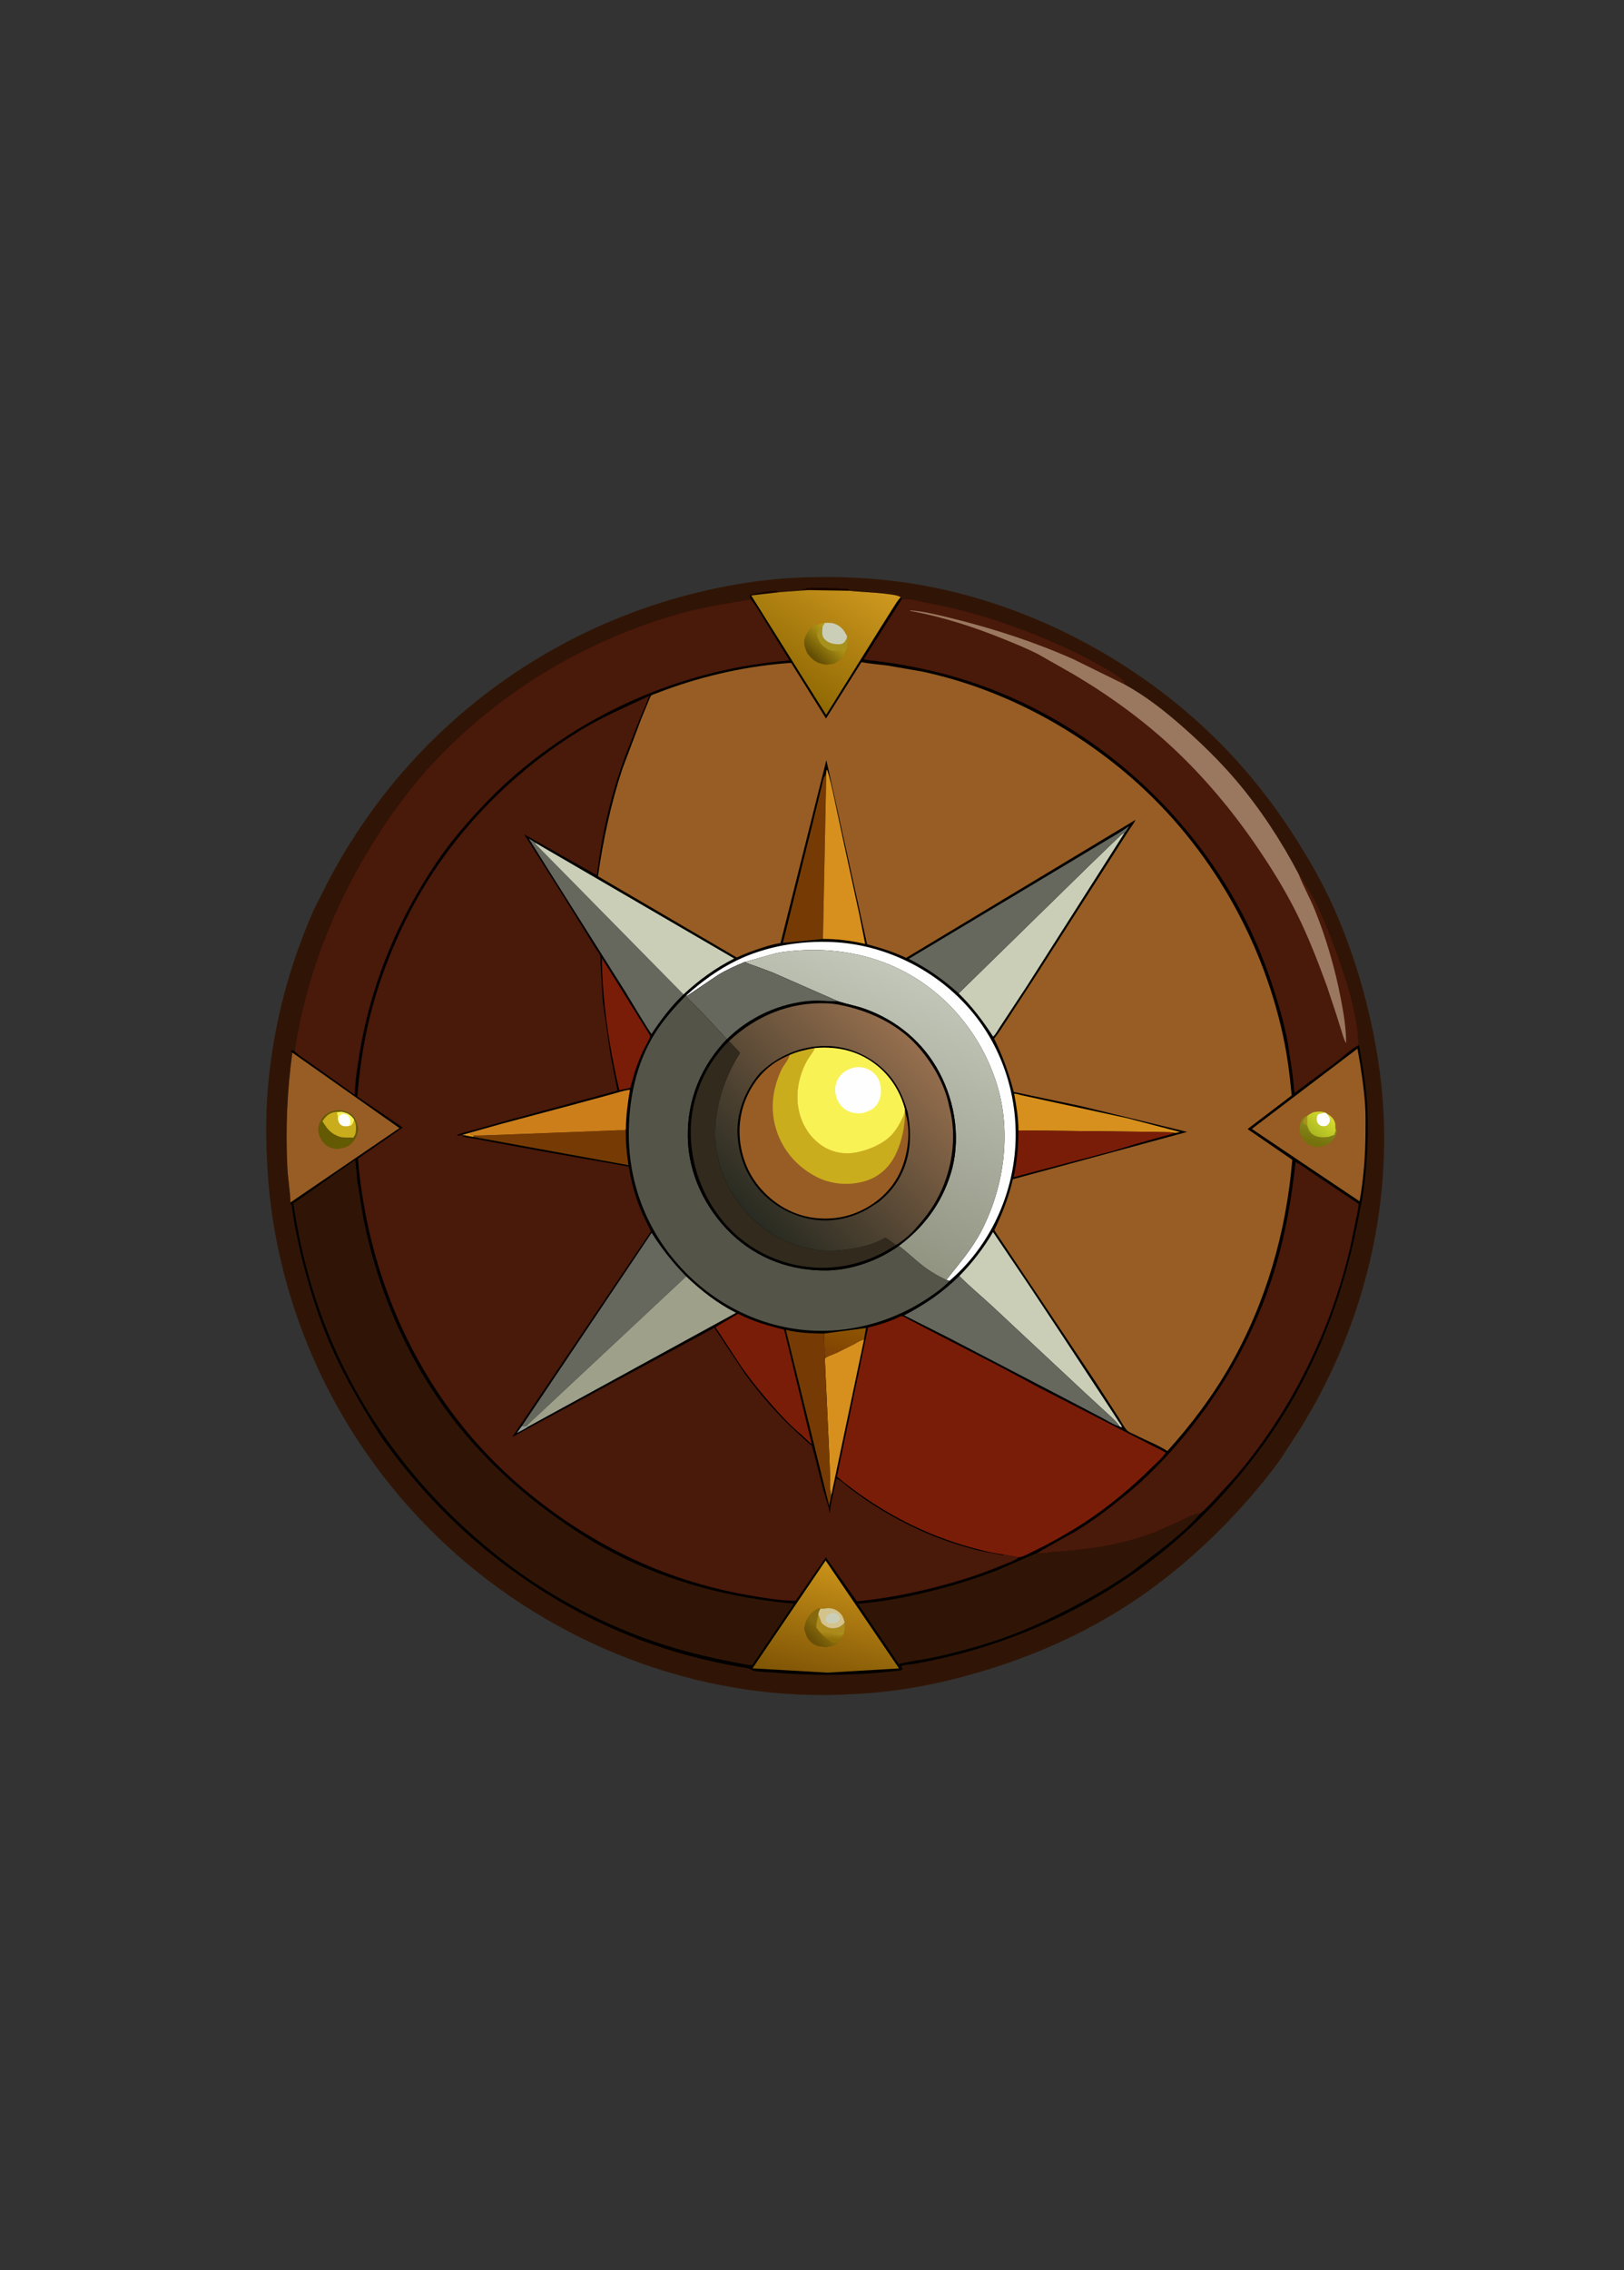 <?xml version="1.0" encoding="UTF-8" standalone="no"?>
<svg
   width="63mm"
   height="88mm"
   version="1.1"
   id="svg70"
   sodipodi:docname="item-shieldbuckler.svg"
   inkscape:version="1.3.2 (091e20e, 2023-11-25, custom)"
   xmlns:inkscape="http://www.inkscape.org/namespaces/inkscape"
   xmlns:sodipodi="http://sodipodi.sourceforge.net/DTD/sodipodi-0.dtd"
   xmlns="http://www.w3.org/2000/svg"
   xmlns:svg="http://www.w3.org/2000/svg">
  <rect width="100%" height="100%" fill="#333333" stroke="none"/>
  <sodipodi:namedview
     id="namedview70"
     pagecolor="#ffffff"
     bordercolor="#000000"
     borderopacity="0.25"
     inkscape:showpageshadow="2"
     inkscape:pageopacity="0.0"
     inkscape:pagecheckerboard="0"
     inkscape:deskcolor="#d1d1d1"
     inkscape:document-units="mm"
     inkscape:zoom="0.96755778"
     inkscape:cx="-319.87754"
     inkscape:cy="75.964456"
     inkscape:window-width="1920"
     inkscape:window-height="1017"
     inkscape:window-x="-8"
     inkscape:window-y="-8"
     inkscape:window-maximized="1"
     inkscape:current-layer="svg70" />
  <path
     fill="#301506"
     d="m 117.594,84.604 0.457,-0.019 c 5.997,-0.19 11.968,0.182 17.869,1.297 15.127,2.858 29.684,10.459 40.899,20.975 5.314,4.983 9.862,10.665 13.702,16.843 1.677,2.697 3.266,5.497 4.606,8.379 2.544,5.469 4.436,11.271 5.767,17.148 1.138,5.021 1.858,10.09 2.019,15.239 0.492,15.77 -3.937,31.386 -12.212,44.781 l -3.016,4.639 c -2.143,2.981 -4.563,5.791 -7.08,8.461 -4.918,5.216 -10.507,9.909 -16.608,13.678 -6.69,4.132 -14.007,7.188 -21.564,9.303 -5.929,1.66 -11.948,2.729 -18.11,2.916 l -0.796,0.052 c -21.261,0.852 -42.438,-7.411 -58.004,-21.81 -13.701,-12.674 -22.713,-29.539 -25.555,-47.998 -0.521,-3.385 -0.764,-6.785 -0.892,-10.205 -0.452,-12.035 2.128,-24.273 7.057,-35.244 l 2.089,-4.109 c 3.408,-6.459 7.707,-12.549 12.681,-17.899 10.899,-11.723 24.984,-20.058 40.491,-24.006 5.297,-1.348 10.734,-2.223 16.199,-2.421 z"
     id="path2"
     style="stroke-width:0.171" />
  <path
     fill="#190400"
     d="m 109.932,87.223 0.181,-0.12 c 0.398,-0.194 3.555,-0.661 3.875,-0.534 l -0.235,0.071 c 0.195,0.017 0.369,0.071 0.556,0.124 l -4.165,0.487 z"
     id="path3"
     style="stroke-width:0.171" />
  <path
     fill="#190400"
     d="m 118.514,86.46 -1.055,-0.053 c 0.232,-0.094 0.4,-0.095 0.643,-0.086 l 0.128,-0.17 c 1.208,-0.068 2.386,-0.071 3.594,-0.005 0.511,0.028 1.003,-0.01 1.501,0.09 0.343,0.069 0.693,-0.066 1.028,0.086 l 0.114,0.047 0.045,0.189 z"
     id="path4"
     style="stroke-width:0.171" />
  <path
     d="m 118.514,86.46 5.998,0.098 c 1.203,0.181 6.805,0.337 7.48,0.908 l 0.025,0.096 c 0.116,0.109 0.123,0.097 0.175,0.263 1.11,-0.258 2.735,0.293 3.872,0.501 5.505,1.003 10.718,2.637 15.908,4.717 3.871,1.552 7.782,3.388 11.316,5.611 0.57,0.359 1.326,0.772 1.629,1.392 l -0.014,0.084 c -0.017,0.108 -0.014,0.064 -0.011,0.156 3.167,1.741 5.979,3.963 8.678,6.352 2.719,2.407 5.297,4.921 7.653,7.689 3.533,4.149 6.649,8.914 9.177,13.737 0.293,0.242 0.45,0.423 0.619,0.762 0.542,1.087 1.265,2.097 1.812,3.198 1.393,2.802 2.477,5.607 3.512,8.554 0.814,2.321 1.59,4.673 2.118,7.079 0.257,1.173 0.464,2.366 0.606,3.559 0.074,0.62 0.061,1.284 0.182,1.891 0.56,3.162 1.129,6.497 1.25,9.704 0.156,4.156 -0.096,8.426 -0.714,12.538 -0.105,0.695 -0.294,1.361 -0.416,2.049 -2.094,11.817 -6.41,23.23 -13.304,33.104 -4.488,6.427 -9.991,12.419 -16.136,17.297 -10.356,8.222 -22.974,13.727 -35.974,16.001 -0.477,0.084 -1.431,0.094 -1.833,0.328 0.057,0.163 0.125,0.279 0.225,0.42 -0.219,0.277 -0.901,0.258 -1.255,0.3 -6.063,0.706 -12.147,0.691 -18.22,0.171 -0.758,-0.065 -2.286,0 -2.863,-0.462 l -0.091,-0.078 c -4.96,-0.805 -9.904,-1.992 -14.639,-3.681 -15.623,-5.573 -29.16,-16.073 -38.842,-29.491 -1.11,-1.539 -2.067,-3.156 -3.039,-4.783 -2.075,-3.468 -4,-7.103 -5.529,-10.847 -1.552,-3.802 -2.797,-7.95 -3.768,-11.936 l -0.884,-4.128 -0.328,-2.179 c -0.044,-0.343 -0.03,-0.745 -0.242,-1.024 l -0.097,-0.15 0.027,-0.074 c -0.046,-1.731 -0.373,-3.469 -0.456,-5.204 -0.27,-5.622 -0.032,-11.175 0.74,-16.75 l -0.214,-0.213 0.043,-0.123 c 0.239,-0.035 0.263,-0.006 0.482,0.106 1.942,-12.846 7.255,-24.949 14.801,-35.47 9.989,-13.927 25.376,-24.139 41.85,-28.7 3.377,-0.935 6.814,-1.465 10.265,-2.038 -0.071,-0.18 -0.11,-0.382 -0.161,-0.569 l 0.212,0.028 4.165,-0.487 z"
     id="path5"
     style="stroke-width:0.171" />
  <path
     fill="#d7901d"
     d="m 67.78,166.279 1.11,-0.314 c 0.106,0.142 0.129,0.25 0.306,0.286 0.125,0.026 0.197,0.06 0.305,0.123 l -0.1,0.203 -0.889,-0.152 z"
     id="path6"
     style="stroke-width:0.171" />
  <path
     fill="#8f9690"
     d="m 76.524,208.924 c 0.283,0.06 0.457,0.012 0.731,-0.07 l 0.107,0.213 c -0.057,0.139 -1.395,0.786 -1.589,0.891 z"
     id="path7"
     style="stroke-width:0.171" />
  <defs
     id="defs8">
    <linearGradient
       id="gradient_0"
       gradientUnits="userSpaceOnUse"
       x1="531.101"
       y1="673.278"
       x2="522.238"
       y2="703.502"
       gradientTransform="matrix(0.171,0,0,0.171,33.274,78.743)">
      <stop
         offset="0"
         stop-color="#8E5601"
         id="stop7" />
      <stop
         offset="1"
         stop-color="#814104"
         id="stop8" />
    </linearGradient>
  </defs>
  <path
     fill="url(#gradient_0)"
     d="m 120.81,195.389 6.151,-0.817 -0.288,1.735 c -0.106,0.003 -0.202,0.003 -0.304,0.041 -0.387,0.144 -0.792,0.418 -1.163,0.608 l -2.505,1.255 c -0.475,0.23 -1.425,0.487 -1.766,0.838 -0.088,-0.454 -0.045,-0.981 -0.051,-1.445 z"
     id="path8"
     style="fill:url(#gradient_0);stroke-width:0.171" />
  <path
     fill="#d7901d"
     d="m 120.936,199.049 c 0.341,-0.35 1.291,-0.608 1.766,-0.838 l 2.505,-1.255 c 0.371,-0.191 0.776,-0.465 1.163,-0.608 0.101,-0.038 0.198,-0.038 0.304,-0.04 l -4.785,22.754 c -0.233,-0.575 -0.153,-1.368 -0.167,-1.986 l -0.102,-3.176 z"
     id="path9"
     style="stroke-width:0.171" />
  <path
     fill="#763b04"
     d="m 91.765,165.427 c -0.059,1.75 0.116,3.56 0.378,5.29 l -22.742,-4.139 0.1,-0.203 c 1.085,0.034 2.202,-0.072 3.293,-0.083 l 15.564,-0.595 2.414,-0.096 c 0.196,-0.006 0.654,0.039 0.824,-0.024 0.071,-0.026 0.113,-0.099 0.169,-0.149 z"
     id="path10"
     style="stroke-width:0.171" />
  <path
     fill="#7a1d08"
     d="m 88.237,140.376 7.107,11.387 c -0.164,0.663 -0.705,1.445 -1.006,2.088 -0.498,1.066 -0.921,2.176 -1.293,3.292 l -0.636,2.246 -1.606,0.341 c -1.504,-6.396 -2.452,-12.778 -2.566,-19.353 z"
     id="path11"
     style="stroke-width:0.171" />
  <path
     fill="#d7901d"
     d="m 149.326,165.63 c -0.018,-1.842 -0.286,-3.562 -0.633,-5.368 0.259,-0.058 0.721,0.125 0.999,0.19 l 2.557,0.557 13.041,2.829 7.729,2.021 c -0.256,0.049 -0.55,0.134 -0.808,0.137 -0.416,-0.123 -0.915,-0.102 -1.349,-0.114 l -2.407,-0.048 z"
     id="path12"
     style="stroke-width:0.171" />
  <path
     fill="#763b04"
     d="m 120.659,137.573 -5.87,0.569 4.241,-17.039 1.428,-5.848 c 0.111,-0.415 0.207,-1.146 0.439,-1.484 0.119,-0.173 0.157,-0.231 0.225,-0.431 l 0.026,-0.079 z"
     id="path13"
     style="stroke-width:0.171" />
  <path
     fill="#cc7e1b"
     d="m 68.889,165.964 4.85,-1.361 10.448,-2.786 5.481,-1.487 c 0.851,-0.23 1.82,-0.576 2.697,-0.666 -0.334,1.91 -0.575,3.822 -0.601,5.762 -0.056,0.05 -0.099,0.123 -0.169,0.149 -0.17,0.063 -0.628,0.018 -0.824,0.024 l -2.414,0.096 -15.564,0.595 c -1.091,0.011 -2.207,0.117 -3.293,0.083 -0.108,-0.063 -0.18,-0.098 -0.305,-0.123 -0.178,-0.036 -0.2,-0.144 -0.306,-0.286 z"
     id="path14"
     style="stroke-width:0.171" />
  <path
     fill="#763b04"
     d="m 121.889,219.062 -0.322,1.548 -6.342,-25.758 c 1.776,0.425 3.764,0.528 5.585,0.537 l 0.075,2.215 c 0.006,0.464 -0.037,0.991 0.051,1.445 l 0.683,14.851 0.102,3.176 c 0.015,0.617 -0.066,1.411 0.167,1.986 z"
     id="path15"
     style="stroke-width:0.171" />
  <path
     fill="#d7901d"
     d="m 121.148,113.26 0.037,-0.418 0.099,-0.014 c 0.453,1.344 0.73,2.759 1.036,4.143 l 1.489,6.943 2.195,10.104 0.846,4.286 c -2.017,-0.473 -4.117,-0.747 -6.191,-0.732 z"
     id="path16"
     style="stroke-width:0.171" />
  <path
     fill="#7a1d08"
     d="m 149.326,165.63 19.13,0.205 2.407,0.048 c 0.433,0.012 0.933,-0.009 1.349,0.114 -0.614,0.27 -1.272,0.389 -1.916,0.566 l -3.576,0.99 -3.58,1.094 -14.523,3.834 c 0.494,-2.259 0.696,-4.543 0.71,-6.851 z"
     id="path17"
     style="stroke-width:0.171" />
  <path
     fill="#7a1d08"
     d="m 108.212,192.488 c 2.144,1.107 4.428,1.758 6.758,2.336 l 4.061,16.813 -1.631,-1.51 c -1.414,-1.175 -2.705,-2.553 -3.927,-3.924 -1.707,-1.914 -3.326,-3.903 -4.804,-6.001 l -3.765,-5.749 z"
     id="path18"
     style="stroke-width:0.171" />
  <path
     fill="#fefefe"
     d="m 100.631,145.834 c 2.205,-1.993 4.738,-3.839 7.42,-5.134 4.285,-2.068 9.321,-2.903 14.059,-2.674 7.498,0.362 14.71,3.871 19.717,9.423 4.996,5.539 7.461,12.95 7.048,20.376 -0.413,7.406 -3.737,14.57 -9.286,19.512 l -0.367,0.323 -0.475,-0.133 c 1.863,-2.338 3.801,-4.56 5.179,-7.239 3.357,-6.526 4.424,-14.577 2.167,-21.63 -2.257,-7.051 -7.191,-13.058 -13.791,-16.446 -4.774,-2.451 -10.247,-3.354 -15.57,-2.928 -1.209,0.097 -2.535,0.216 -3.693,0.587 l -3.807,1.067 c -1.352,0.559 -2.74,1.177 -3.988,1.944 l -4.507,3.042 z"
     id="path19"
     style="stroke-width:0.171" />
  <path
     fill="#66675d"
     d="m 100.213,145.698 c -1.782,1.693 -3.349,3.737 -4.682,5.794 -0.198,-0.086 -3.506,-5.634 -3.849,-6.185 L 80.591,127.745 77.529,122.866 c 0.343,0.194 0.689,0.373 0.989,0.631 l -0.042,0.127 z"
     id="path20"
     style="stroke-width:0.171" />
  <path
     fill="#cbceb7"
     d="m 140.657,186.955 c 1.903,-1.943 3.569,-4.09 4.941,-6.441 l 5.238,7.754 5.138,7.751 7.065,10.749 0.993,1.544 c 0.164,0.25 0.409,0.539 0.487,0.827 -0.135,-0.041 -0.25,-0.082 -0.374,-0.149 -0.292,-0.526 -0.88,-1.036 -1.312,-1.463 l -3.795,-3.495 -13.377,-12.491 c -1.646,-1.543 -3.422,-2.983 -5.005,-4.587 z"
     id="path21"
     style="stroke-width:0.171" />
  <path
     fill="#66675d"
     d="m 76.524,208.924 19.02,-28.3 c 1.477,2.344 3.128,4.412 5.066,6.389 l -23.354,21.84 c -0.274,0.082 -0.448,0.13 -0.731,0.07 z"
     id="path22"
     style="stroke-width:0.171" />
  <path
     fill="#cbceb7"
     d="m 78.518,123.497 29.133,16.944 c -2.728,1.369 -5.21,3.176 -7.438,5.257 L 78.475,123.624 Z"
     id="path23"
     style="stroke-width:0.171" />
  <path
     fill="#9ea08a"
     d="m 77.255,208.854 23.354,-21.84 c 2.19,2.093 4.593,3.969 7.309,5.336 l -30.556,16.717 z"
     id="path24"
     style="stroke-width:0.171" />
  <path
     fill="#cbceb7"
     d="m 140.561,145.549 19.225,-18.805 3.895,-3.754 c 0.312,-0.286 0.788,-0.854 1.191,-0.953 l -14.377,22.538 -3.831,5.813 c -0.325,0.474 -0.64,1.108 -1.05,1.494 -1.468,-2.271 -3.104,-4.451 -5.054,-6.333 z"
     id="path25"
     style="stroke-width:0.171" />
  <path
     fill="#66675d"
     d="m 140.561,145.549 c -2.283,-2.07 -4.576,-3.651 -7.311,-5.063 l 22.697,-13.593 6.208,-3.726 c 1.153,-0.698 2.317,-1.321 3.392,-2.14 -0.202,0.344 -0.387,0.731 -0.674,1.011 -0.404,0.099 -0.879,0.667 -1.191,0.953 l -3.895,3.754 z"
     id="path26"
     style="stroke-width:0.171" />
  <path
     fill="#66675d"
     d="m 140.657,186.955 c 1.583,1.604 3.359,3.044 5.005,4.587 l 13.377,12.491 3.795,3.495 c 0.432,0.426 1.021,0.936 1.312,1.463 -0.803,-0.189 -1.746,-0.822 -2.485,-1.206 l -5.429,-2.849 -17.259,-8.989 -6.405,-3.223 c 3.076,-1.601 5.617,-3.343 8.09,-5.768 z"
     id="path27"
     style="stroke-width:0.171" />
  <defs
     id="defs28">
    <linearGradient
       id="gradient_1"
       gradientUnits="userSpaceOnUse"
       x1="508.834"
       y1="981.294"
       x2="534.491"
       y2="882.724"
       gradientTransform="matrix(0.171,0,0,0.171,33.274,78.743)">
      <stop
         offset="0"
         stop-color="#805505"
         id="stop27" />
      <stop
         offset="1"
         stop-color="#C99219"
         id="stop28" />
    </linearGradient>
  </defs>
  <path
     fill="url(#gradient_1)"
     d="m 121.053,228.646 10.759,15.803 -10.494,0.621 -10.985,-0.633 z"
     id="path28"
     style="fill:url(#gradient_1);stroke-width:0.171" />
  <defs
     id="defs30">
    <linearGradient
       id="gradient_2"
       gradientUnits="userSpaceOnUse"
       x1="500.976"
       y1="942.487"
       x2="508.726"
       y2="934.776"
       gradientTransform="matrix(0.171,0,0,0.171,33.274,78.743)">
      <stop
         offset="0"
         stop-color="#6B5105"
         id="stop29" />
      <stop
         offset="1"
         stop-color="#85690C"
         id="stop30" />
    </linearGradient>
  </defs>
  <path
     fill="url(#gradient_2)"
     d="m 120.306,235.678 0.086,0.019 c 0.484,0.061 0.908,-0.159 1.435,-0.045 l 0.092,0.015 c 0.585,0.102 1.15,0.468 1.493,0.956 0.119,0.17 0.192,0.366 0.268,0.557 l 0.053,0.13 0.106,0.405 c 0.006,0.385 0.091,0.992 -0.081,1.336 -0.017,0.116 -0.027,0.227 -0.068,0.337 -0.11,0.219 -0.218,0.381 -0.364,0.577 l -0.085,0.128 -0.171,0.214 0.17,0.086 c -0.115,0.102 -0.223,0.222 -0.364,0.284 -0.108,0.109 -0.189,0.183 -0.326,0.255 l -0.122,0.06 c -0.214,0.125 -0.037,0.057 -0.254,0.129 l -0.131,0.043 c -0.208,0.086 -0.299,0.051 -0.514,0.086 l -0.171,0.077 c -0.181,0.034 -0.62,0.034 -0.78,-0.038 -0.116,-0.052 -0.035,-0.04 -0.177,-0.04 -0.182,-7.1e-4 -0.33,-0.032 -0.503,-0.088 l -0.123,-0.042 c -0.134,-0.039 -0.188,-0.052 -0.321,-0.125 l -0.15,-0.085 c -0.349,-0.186 -0.84,-0.679 -0.99,-1.052 l -0.037,-0.105 c -0.109,-0.252 -0.172,-0.471 -0.257,-0.728 -0.083,-0.251 -0.123,-0.544 -0.038,-0.804 0.053,-0.162 0.074,-0.325 0.127,-0.488 l 0.041,-0.12 c 0.06,-0.181 0.119,-0.328 0.213,-0.496 l 0.085,-0.147 c 0.162,-0.309 0.51,-0.635 0.789,-0.855 l 0.11,-0.084 c 0.1,-0.079 0.176,-0.133 0.292,-0.191 0.275,-0.138 0.359,-0.247 0.67,-0.157 z"
     id="path30"
     style="fill:url(#gradient_2);stroke-width:0.171" />
  <defs
     id="defs32">
    <linearGradient
       id="gradient_3"
       gradientUnits="userSpaceOnUse"
       x1="520.328"
       y1="944.121"
       x2="520.863"
       y2="938.259"
       gradientTransform="matrix(0.171,0,0,0.171,33.274,78.743)">
      <stop
         offset="0"
         stop-color="#917008"
         id="stop31" />
      <stop
         offset="1"
         stop-color="#AC8B1C"
         id="stop32" />
    </linearGradient>
  </defs>
  <path
     fill="url(#gradient_3)"
     d="m 119.973,236.573 0.053,0.09 c 0.2,0.348 0.256,0.823 0.443,1.126 0.144,0.233 0.773,0.619 1.029,0.698 0.498,0.154 1.229,0.091 1.676,-0.173 0.244,-0.144 0.501,-0.371 0.667,-0.6 0.006,0.385 0.091,0.992 -0.081,1.336 -0.017,0.116 -0.027,0.227 -0.068,0.337 -0.11,0.219 -0.218,0.381 -0.364,0.577 l -0.085,0.128 -0.171,0.214 0.17,0.086 c -0.115,0.102 -0.223,0.222 -0.364,0.284 -0.157,-0.062 -0.086,-0.054 -0.262,-0.038 -0.237,0.022 -0.486,0.101 -0.7,-0.037 -0.936,-0.606 -1.591,-1.21 -2.227,-2.138 -0.011,-0.637 0.156,-1.268 0.286,-1.889 z"
     id="path32"
     style="fill:url(#gradient_3);stroke-width:0.171" />
  <path
     fill="#a7911d"
     d="m 123.69,239.387 -0.521,0.131 c -0.34,0.019 -0.937,0.011 -1.213,-0.154 0.327,0.003 0.741,0.054 1.056,-0.024 l 0.094,-0.028 c 0.246,-0.045 0.361,-0.086 0.577,-0.215 l 0.076,-0.046 c -0.017,0.116 -0.027,0.227 -0.068,0.337 z"
     id="path33"
     style="stroke-width:0.171" />
  <path
     fill="#d3c38c"
     d="m 120.306,235.678 0.086,0.019 c 0.484,0.061 0.908,-0.159 1.435,-0.045 l 0.092,0.015 c 0.585,0.102 1.15,0.468 1.493,0.956 0.119,0.17 0.192,0.366 0.268,0.557 l 0.053,0.13 0.106,0.405 c -0.165,0.228 -0.423,0.456 -0.667,0.6 -0.447,0.264 -1.178,0.326 -1.676,0.173 -0.255,-0.079 -0.885,-0.465 -1.029,-0.698 -0.187,-0.303 -0.243,-0.778 -0.443,-1.126 l -0.053,-0.09 c 0.041,-0.354 0.162,-0.585 0.333,-0.895 z"
     id="path34"
     style="stroke-width:0.171" />
  <path
     fill="#cbceb7"
     d="m 121.832,236.366 c 0.125,-0.025 0.252,-0.056 0.38,-0.051 0.332,0.013 0.554,0.152 0.779,0.382 0.104,0.294 0.126,0.35 0.066,0.669 -0.193,0.252 -0.323,0.344 -0.615,0.466 l -0.658,0.024 c -0.29,-0.012 -0.461,-0.083 -0.658,-0.291 -0.077,-0.249 -0.09,-0.445 0.035,-0.685 0.148,-0.286 0.382,-0.405 0.671,-0.514 z"
     id="path35"
     style="stroke-width:0.171" />
  <path
     fill="#985d24"
     d="m 42.866,154.229 15.701,11.057 -15.984,10.897 c -0.046,-1.731 -0.373,-3.469 -0.456,-5.204 -0.27,-5.622 -0.032,-11.175 0.74,-16.75 z"
     id="path36"
     style="stroke-width:0.171" />
  <path
     fill="#645a04"
     d="m 49.348,162.679 c 0.14,-0.025 0.245,-0.035 0.389,-0.019 l 0.151,0.021 c 0.592,0.08 0.891,0.185 1.413,0.461 l 0.087,0.041 c 0.617,0.344 0.817,0.978 1.026,1.586 0.094,0.273 0.15,0.777 0.044,1.062 -0.07,0.185 -0.027,-0.004 -0.069,0.225 -0.056,0.307 -0.167,0.53 -0.321,0.8 l -0.08,0.139 c -0.265,0.486 -0.852,0.937 -1.379,1.115 l -0.12,0.036 c -0.182,0.059 -0.339,0.101 -0.53,0.127 -0.232,0.045 -0.456,0.093 -0.693,0.064 l -0.147,-0.023 c -0.136,-0.019 -0.254,-0.034 -0.386,-0.076 l -0.128,-0.045 c -0.151,-0.05 -0.271,-0.096 -0.412,-0.173 l -0.144,-0.082 c -0.293,-0.155 -0.644,-0.501 -0.831,-0.782 l -0.068,-0.117 c -0.146,-0.231 -0.259,-0.431 -0.346,-0.693 l -0.039,-0.12 c -0.122,-0.312 -0.147,-0.979 -0.046,-1.302 l 0.046,-0.111 c 0.048,-0.133 0.085,-0.254 0.148,-0.382 l 0.067,-0.131 0.086,-0.209 c 0.293,-0.51 0.994,-1.066 1.551,-1.252 l 0.118,-0.037 c 0.214,-0.082 0.387,-0.101 0.616,-0.122 z"
     id="path37"
     style="stroke-width:0.171" />
  <path
     fill="#caad1d"
     d="m 51.902,164.082 c 0.255,0.404 0.3,0.844 0.293,1.312 -0.007,0.458 -0.076,0.95 -0.422,1.288 -0.757,-0.065 -1.493,0.087 -2.217,-0.216 l -0.096,-0.041 C 48.354,165.957 47.9,165.265 47.277,164.286 l 0.07,-0.109 c 0.387,-0.59 0.903,-1.075 1.619,-1.212 0.414,-0.079 0.762,-0.085 1.181,-0.039 0.326,0.071 0.638,0.157 0.936,0.313 0.32,0.22 0.649,0.485 0.819,0.842 z"
     id="path38"
     style="stroke-width:0.171" />
  <path
     fill="#fefefe"
     d="m 50.147,162.927 c 0.326,0.071 0.638,0.157 0.936,0.313 0.32,0.22 0.649,0.485 0.819,0.842 l -0.043,0.167 -0.045,-0.031 -0.023,0.126 c -0.038,0.174 -0.179,0.408 -0.325,0.512 -0.125,0.089 -0.223,0.115 -0.371,0.123 -0.261,0.048 -0.661,0.069 -0.91,-0.046 -0.34,-0.157 -0.46,-0.362 -0.576,-0.706 l -0.084,-0.19 c 0.085,-0.395 -0.054,-0.681 -0.062,-1.066 z"
     id="path39"
     style="stroke-width:0.171" />
  <path
     fill="#f8f254"
     d="m 50.147,162.927 c 0.326,0.071 0.638,0.157 0.936,0.313 0.32,0.22 0.649,0.485 0.819,0.842 l -0.043,0.167 -0.045,-0.031 -0.023,0.126 c -0.038,0.174 -0.179,0.408 -0.325,0.512 -0.125,0.089 -0.223,0.115 -0.371,0.123 0.151,-0.153 0.235,-0.246 0.263,-0.466 0.057,-0.448 -0.05,-0.747 -0.344,-1.075 -0.264,-0.139 -0.441,-0.211 -0.74,-0.231 -0.294,0.095 -0.404,0.195 -0.599,0.431 l -0.065,0.59 -0.084,-0.19 c 0.085,-0.395 -0.054,-0.681 -0.062,-1.066 z"
     id="path40"
     style="stroke-width:0.171" />
  <path
     fill="#985d24"
     d="m 199.027,153.645 c 0.508,2.714 0.933,5.535 1.126,8.291 0.09,1.29 0.066,2.6 0.058,3.893 -0.018,3.395 -0.268,6.836 -0.869,10.181 l -8.622,-5.779 -7.177,-4.827 z"
     id="path41"
     style="stroke-width:0.171" />
  <defs
     id="defs42">
    <linearGradient
       id="gradient_4"
       gradientUnits="userSpaceOnUse"
       x1="930.145"
       y1="518.296"
       x2="933.642"
       y2="504.767"
       gradientTransform="matrix(0.171,0,0,0.171,33.274,78.743)">
      <stop
         offset="0"
         stop-color="#75710C"
         id="stop41" />
      <stop
         offset="1"
         stop-color="#858718"
         id="stop42" />
    </linearGradient>
  </defs>
  <path
     fill="url(#gradient_4)"
     d="m 195.877,165.558 0.138,0.201 -0.072,0.339 c -0.231,0.669 -0.724,1.287 -1.363,1.608 l -0.128,0.061 c -0.128,0.063 -0.23,0.118 -0.37,0.15 l -0.101,0.021 c -0.214,0.074 -0.427,0.043 -0.621,0.121 l -0.064,0.034 c -0.289,-0.047 -0.582,-0.067 -0.861,-0.158 l -0.123,-0.042 c -0.135,-0.039 -0.188,-0.051 -0.321,-0.125 l -0.15,-0.086 c -0.285,-0.153 -0.682,-0.52 -0.85,-0.798 l -0.05,-0.101 -0.065,-0.126 -0.064,-0.131 c -0.064,-0.128 -0.119,-0.229 -0.151,-0.37 l -0.021,-0.101 c -0.108,-0.307 -0.13,-0.702 -0.064,-1.031 l 0.028,-0.125 c 0.043,-0.245 0.118,-0.423 0.23,-0.648 l 0.063,-0.123 c 0.051,-0.11 0.033,-0.109 0.108,-0.214 0.163,-0.228 0.278,-0.331 0.547,-0.373 l 0.085,-1.6e-4 c 0.076,0.437 -0.021,0.883 0.021,1.335 0.195,0.636 0.38,1.109 0.995,1.46 0.628,0.358 1.668,0.37 2.353,0.174 l 0.308,-0.123 c 0.098,-0.044 0.187,-0.061 0.292,-0.075 z"
     id="path42"
     style="fill:url(#gradient_4);stroke-width:0.171" />
  <path
     fill="#a7911d"
     d="m 191.639,163.54 c 0.076,0.437 -0.021,0.883 0.021,1.335 -0.13,-0.023 -0.225,-0.046 -0.333,-0.127 -0.199,-0.148 -0.218,-0.162 -0.258,-0.407 0.125,-0.326 0.259,-0.54 0.486,-0.801 z"
     id="path43"
     style="stroke-width:0.171" />
  <defs
     id="defs44">
    <linearGradient
       id="gradient_5"
       gradientUnits="userSpaceOnUse"
       x1="930.419"
       y1="510.229"
       x2="942.737"
       y2="494.704"
       gradientTransform="matrix(0.171,0,0,0.171,33.274,78.743)">
      <stop
         offset="0"
         stop-color="#ABB921"
         id="stop43" />
      <stop
         offset="1"
         stop-color="#D5DA2F"
         id="stop44" />
    </linearGradient>
  </defs>
  <path
     fill="url(#gradient_5)"
     d="m 191.639,163.54 c 0.097,-0.112 0.237,-0.2 0.364,-0.276 l 0.093,-0.053 c 0.256,-0.153 0.424,-0.263 0.727,-0.291 l 0.086,-0.007 c 0.481,-0.073 0.926,-0.08 1.383,0.112 l 0.151,0.066 c 0.63,0.376 1.116,0.715 1.31,1.47 0.073,0.282 -0.022,0.774 0.123,0.995 l -0.268,0.754 c -0.105,0.013 -0.195,0.031 -0.292,0.075 l -0.308,0.123 c -0.685,0.196 -1.726,0.184 -2.353,-0.174 -0.615,-0.351 -0.801,-0.824 -0.996,-1.46 -0.042,-0.452 0.056,-0.898 -0.021,-1.335 z"
     id="path44"
     style="fill:url(#gradient_5);stroke-width:0.171" />
  <path
     fill="#fefefe"
     d="m 194.293,163.026 0.151,0.067 c 0.137,0.194 0.423,0.481 0.502,0.693 0.044,0.118 0.013,0.418 0.018,0.557 -0.083,0.173 -0.174,0.398 -0.34,0.506 -0.32,0.21 -0.579,0.165 -0.936,0.111 -0.215,-0.129 -0.42,-0.269 -0.53,-0.504 -0.119,-0.255 -0.134,-0.67 -0.03,-0.932 0.067,-0.168 0.149,-0.245 0.317,-0.308 z"
     id="path45"
     style="stroke-width:0.171" />
  <defs
     id="defs46">
    <linearGradient
       id="gradient_6"
       gradientUnits="userSpaceOnUse"
       x1="468.356"
       y1="119.733"
       x2="533.551"
       y2="23.05"
       gradientTransform="matrix(0.171,0,0,0.171,33.274,78.743)">
      <stop
         offset="0"
         stop-color="#906904"
         id="stop45" />
      <stop
         offset="1"
         stop-color="#CF991F"
         id="stop46" />
    </linearGradient>
  </defs>
  <path
     fill="url(#gradient_6)"
     d="m 118.514,86.46 5.998,0.098 c 1.203,0.181 6.805,0.337 7.48,0.908 l 0.025,0.096 c -0.393,0.376 -0.719,0.957 -1.019,1.416 l -1.905,3.013 -7.966,12.746 -10.985,-17.487 4.165,-0.487 z"
     id="path46"
     style="fill:url(#gradient_6);stroke-width:0.171" />
  <defs
     id="defs48">
    <linearGradient
       id="gradient_7"
       gradientUnits="userSpaceOnUse"
       x1="501.926"
       y1="101.444"
       x2="518.488"
       y2="84.328"
       gradientTransform="matrix(0.171,0,0,0.171,33.274,78.743)">
      <stop
         offset="0"
         stop-color="#644E03"
         id="stop47" />
      <stop
         offset="1"
         stop-color="#B39817"
         id="stop48" />
    </linearGradient>
  </defs>
  <path
     fill="url(#gradient_7)"
     d="m 120.946,91.265 c 0.478,-0.004 0.955,-0.043 1.408,0.13 l 0.103,0.038 c 0.685,0.261 1.152,0.714 1.497,1.355 0.068,0.127 0.124,0.257 0.227,0.358 0.09,0.492 0.102,0.872 0.017,1.355 l -0.007,0.153 c -0.009,0.183 -0.036,0.167 -0.093,0.318 l -0.038,0.137 c -0.06,0.211 -0.169,0.394 -0.231,0.6 l -0.16,0.206 0.084,0.257 c -0.407,0.415 -0.731,0.664 -1.241,0.941 -0.164,0.089 -0.243,0.165 -0.436,0.172 l -0.12,-6.86e-4 c -0.381,0.072 -0.82,0.162 -1.216,0.042 -0.166,-0.05 -0.334,-0.077 -0.499,-0.133 l -0.126,-0.044 c -0.161,-0.045 -0.209,-0.05 -0.359,-0.148 l -0.155,-0.103 c -0.457,-0.232 -0.734,-0.55 -1.061,-0.942 -0.291,-0.349 -0.38,-0.743 -0.523,-1.156 -0.109,-0.318 -0.14,-0.886 -0.043,-1.214 l 0.043,-0.114 c 0.149,-0.471 0.324,-0.71 0.556,-1.113 0.15,-0.261 0.361,-0.535 0.649,-0.673 l 0.121,-0.055 c 0.343,-0.193 0.093,0.014 0.3,-0.002 0.127,-0.01 0.557,-0.202 0.685,-0.257 0.228,-0.097 0.366,-0.103 0.617,-0.109 z"
     id="path48"
     style="fill:url(#gradient_7);stroke-width:0.171" />
  <path
     fill="#a7911d"
     d="m 123.829,95.708 c -0.016,-0.139 -0.005,-0.075 -0.043,-0.232 l -0.031,-0.119 c 0.066,-0.13 0.125,-0.247 0.171,-0.385 l -0.1,-0.005 c -0.232,0.159 -0.432,0.289 -0.71,0.352 l -0.096,0.02 c -0.472,0.103 -0.909,0.07 -1.366,-0.099 -0.576,-0.214 -1.286,-0.76 -1.543,-1.333 l -0.039,-0.091 c -0.061,-0.124 -0.119,-0.216 -0.153,-0.351 l -0.018,-0.077 c -0.091,-0.179 -0.106,-0.268 -0.086,-0.471 0.057,-0.57 0.4,-0.832 0.805,-1.185 -0.048,0.551 -0.199,1.313 0.168,1.785 0.447,0.573 1.088,0.808 1.788,0.862 0.366,0.028 0.814,0.048 1.117,-0.199 0.15,-0.122 0.264,-0.337 0.374,-0.496 0.093,-0.134 0.093,-0.377 0.112,-0.536 0.09,0.492 0.102,0.872 0.017,1.355 l -0.007,0.153 c -0.009,0.183 -0.036,0.167 -0.093,0.318 l -0.038,0.137 c -0.06,0.211 -0.169,0.394 -0.231,0.6 z"
     id="path49"
     style="stroke-width:0.171" />
  <path
     fill="#cbceb7"
     d="m 120.946,91.265 c 0.478,-0.004 0.955,-0.043 1.408,0.13 l 0.103,0.038 c 0.685,0.261 1.152,0.714 1.497,1.355 0.068,0.127 0.124,0.257 0.227,0.358 -0.019,0.16 -0.019,0.403 -0.112,0.536 -0.11,0.159 -0.225,0.374 -0.374,0.496 -0.303,0.247 -0.751,0.227 -1.117,0.199 -0.7,-0.054 -1.341,-0.288 -1.788,-0.862 -0.368,-0.471 -0.216,-1.234 -0.168,-1.785 0.062,-0.023 0.273,-0.388 0.325,-0.466 z"
     id="path50"
     style="stroke-width:0.171" />
  <path
     fill="#301506"
     d="m 152.028,227.544 c 0.736,0.184 1.728,-0.087 2.5,-0.142 5.174,-0.368 10.066,-1.035 14.927,-2.948 l 3.447,-1.518 c 0.996,-0.467 2.051,-1.11 3.153,-1.235 -1.516,1.787 -3.403,3.359 -5.216,4.835 l -5.01,3.836 c -3.139,2.174 -6.478,4.049 -9.881,5.772 -3.715,1.881 -7.585,3.543 -11.575,4.752 -2.609,0.79 -5.239,1.486 -7.91,2.031 -1.538,0.314 -3.175,0.481 -4.682,0.887 l -6.005,-8.847 c 3.02,-0.21 6.059,-0.761 9.007,-1.434 3.943,-0.9 7.75,-2.031 11.52,-3.504 z"
     id="path51"
     style="stroke-width:0.171" />
  <defs
     id="defs52">
    <linearGradient
       id="gradient_8"
       gradientUnits="userSpaceOnUse"
       x1="499.415"
       y1="586.293"
       x2="587.944"
       y2="374.027"
       gradientTransform="matrix(0.171,0,0,0.171,33.274,78.743)">
      <stop
         offset="0"
         stop-color="#929482"
         id="stop51" />
      <stop
         offset="1"
         stop-color="#C2C7B9"
         id="stop52" />
    </linearGradient>
  </defs>
  <path
     fill="url(#gradient_8)"
     d="m 113.038,139.871 c 1.159,-0.371 2.484,-0.49 3.693,-0.587 5.323,-0.426 10.796,0.477 15.57,2.928 6.6,3.388 11.535,9.395 13.791,16.446 2.257,7.053 1.19,15.103 -2.167,21.63 -1.378,2.679 -3.317,4.901 -5.179,7.239 -1.245,-0.565 -2.453,-1.281 -3.529,-2.126 -1.173,-0.922 -2.229,-1.976 -3.436,-2.857 3.66,-2.715 6.236,-6.167 7.602,-10.539 1.52,-4.869 0.715,-10.363 -1.638,-14.829 -2.341,-4.443 -6.257,-7.7 -10.975,-9.372 -1.253,-0.444 -2.556,-0.669 -3.816,-1.069 l -0.104,-0.034 -9.601,-4.214 -2.539,-0.945 c -0.482,-0.182 -1.047,-0.319 -1.479,-0.602 z"
     id="path52"
     style="fill:url(#gradient_8);stroke-width:0.171" />
  <path
     fill="#49190a"
     d="m 152.028,227.544 5.852,-3.285 c 2.429,-1.476 4.686,-3.213 6.896,-4.995 3.259,-2.628 6.244,-5.712 8.913,-8.932 5.985,-7.221 10.535,-15.488 13.26,-24.475 1.546,-5.101 2.425,-10.308 3.003,-15.595 0.758,0.344 1.475,0.94 2.18,1.393 l 7.055,4.732 c 0.007,0.082 0.012,0.103 0.005,0.197 -0.048,0.622 -0.23,1.287 -0.342,1.905 l -0.839,4.104 c -2.855,12.304 -8.539,23.913 -16.705,33.568 l -3.307,3.628 c -0.63,0.651 -1.247,1.332 -1.943,1.913 -1.103,0.125 -2.157,0.768 -3.153,1.235 l -3.447,1.518 c -4.86,1.913 -9.753,2.58 -14.927,2.948 -0.771,0.055 -1.764,0.326 -2.5,0.142 z"
     id="path53"
     style="stroke-width:0.171" />
  <path
     fill="#545448"
     d="m 139.222,187.66 -0.136,0.156 c -0.926,0.947 -2.154,1.814 -3.257,2.536 -4.394,2.871 -9.58,4.528 -14.842,4.633 -7.441,0.147 -14.55,-2.815 -19.887,-7.966 -5.594,-5.399 -8.769,-12.563 -8.901,-20.344 -0.09,-5.285 1.015,-10.867 3.898,-15.38 1.265,-1.979 2.834,-3.729 4.459,-5.415 0.18,0.371 0.588,0.692 0.881,0.986 l 1.904,1.913 3.232,3.481 c -3.797,3.935 -5.818,8.889 -5.727,14.368 0.088,5.331 2.546,10.444 6.355,14.11 3.858,3.712 8.85,5.513 14.161,5.401 3.613,-0.077 7.498,-1.5 10.419,-3.595 1.208,0.881 2.264,1.935 3.436,2.857 1.075,0.846 2.283,1.561 3.529,2.126 z"
     id="path54"
     style="stroke-width:0.171" />
  <path
     fill="#49190a"
     d="m 110.092,87.792 c 0.511,0.6 0.899,1.306 1.333,1.961 l 4.337,7.019 c -14.814,1.163 -29.066,7.108 -40.311,16.831 -2.851,2.466 -5.411,5.168 -7.856,8.031 -2.517,2.946 -4.712,6.25 -6.629,9.613 -4.083,7.163 -6.892,14.895 -8.236,23.03 -0.334,2.02 -0.666,4.086 -0.707,6.138 l -6.505,-4.653 c -0.747,-0.541 -1.711,-1.092 -2.343,-1.762 1.942,-12.846 7.255,-24.949 14.801,-35.47 9.989,-13.927 25.376,-24.139 41.85,-28.7 3.377,-0.935 6.814,-1.465 10.265,-2.038 z"
     id="path55"
     style="stroke-width:0.171" />
  <path
     fill="#301506"
     d="m 52.077,169.943 c 0.169,0.968 0.177,2.021 0.294,3.006 l 0.921,5.638 c 2.243,11.264 7.214,22.337 14.602,31.176 3.843,4.598 8.201,8.607 13.046,12.126 2.902,2.108 5.861,4.015 9.047,5.67 8.264,4.293 17.183,6.588 26.427,7.409 l -6.125,9 c -0.744,0.017 -1.616,-0.237 -2.356,-0.361 -3.937,-0.757 -7.799,-1.671 -11.603,-2.949 -7.55,-2.536 -14.953,-6.368 -21.349,-11.121 -11.956,-8.884 -21.567,-20.897 -27.09,-34.772 -2.357,-5.92 -3.949,-12.151 -4.877,-18.447 z"
     id="path56"
     style="stroke-width:0.171" />
  <path
     fill="#7a1d08"
     d="m 147.085,227.762 c -1.948,-0.272 -3.986,-0.81 -5.868,-1.373 -6.777,-2.029 -13.062,-5.527 -18.503,-10.029 l 4.56,-21.855 c 1.292,-0.282 2.51,-0.688 3.739,-1.17 0.243,-0.096 1.019,-0.518 1.213,-0.499 0.276,0.027 0.837,0.385 1.095,0.516 l 3.39,1.773 9.902,5.104 5.958,3.194 18.351,9.397 c -0.428,0.707 -1.29,1.433 -1.879,2.021 -3.04,3.035 -6.49,5.903 -10.08,8.261 -1.756,1.153 -3.605,2.19 -5.449,3.193 l -2.769,1.382 c -0.348,0.153 -0.734,0.364 -1.1,0.455 -0.074,0.019 -0.156,0.037 -0.231,0.025 z"
     id="path57"
     style="stroke-width:0.171" />
  <path
     fill="#49190a"
     d="m 132.193,87.825 c 1.11,-0.258 2.735,0.293 3.872,0.501 5.505,1.003 10.718,2.637 15.908,4.717 3.871,1.552 7.782,3.388 11.316,5.611 0.57,0.359 1.326,0.772 1.629,1.392 l -0.014,0.084 c -0.017,0.108 -0.014,0.064 -0.011,0.156 3.167,1.741 5.979,3.963 8.678,6.352 2.719,2.407 5.297,4.921 7.653,7.689 3.533,4.149 6.649,8.914 9.177,13.737 0.293,0.242 0.45,0.423 0.619,0.762 0.542,1.087 1.265,2.097 1.812,3.198 1.393,2.802 2.477,5.607 3.512,8.554 0.814,2.321 1.59,4.673 2.118,7.079 0.257,1.173 0.464,2.366 0.606,3.559 0.074,0.62 0.061,1.284 0.182,1.891 -1.195,0.629 -2.299,1.712 -3.377,2.545 l -6.05,4.479 c -0.148,-0.863 -0.192,-1.76 -0.297,-2.632 l -0.704,-4.677 c -0.542,-2.951 -1.383,-5.805 -2.328,-8.647 -1.364,-4.103 -3.091,-8.094 -5.205,-11.868 -8.788,-15.693 -23.651,-27.941 -40.965,-33.026 -3.031,-0.89 -6.099,-1.555 -9.216,-2.066 l -2.859,-0.388 c -0.541,-0.065 -1.093,-0.085 -1.62,-0.234 z"
     id="path58"
     style="stroke-width:0.171" />
  <path
     fill="#9a785f"
     d="m 190.403,128.063 c 0.672,1.782 1.659,3.485 2.377,5.26 1.681,4.158 2.953,8.561 3.804,12.963 0.42,2.173 0.785,4.359 0.788,6.576 -0.321,-0.534 -0.494,-1.196 -0.68,-1.786 l -0.742,-2.373 -1.407,-4.231 c -1.311,-3.586 -2.697,-7.172 -4.396,-10.595 -1.745,-3.515 -3.848,-6.892 -6.071,-10.124 -3.512,-5.106 -7.541,-9.904 -12.068,-14.14 -4.445,-4.159 -9.457,-7.774 -14.693,-10.863 l -5.202,-2.951 c -1.604,-0.808 -3.273,-1.48 -4.935,-2.156 -4.445,-1.807 -9.019,-3.276 -13.745,-4.148 l 0.043,-0.069 c 2.086,0.168 4.222,0.705 6.252,1.209 5.993,1.486 11.957,3.423 17.603,5.931 l 7.565,3.721 c 3.167,1.741 5.979,3.963 8.678,6.352 2.719,2.407 5.297,4.921 7.653,7.689 3.533,4.149 6.649,8.914 9.177,13.737 z"
     id="path59"
     style="stroke-width:0.171" />
  <path
     d="m 109.231,140.938 c 0.432,0.283 0.996,0.42 1.479,0.602 l 2.539,0.945 9.601,4.214 0.104,0.034 c 1.261,0.401 2.563,0.625 3.816,1.069 4.718,1.672 8.634,4.929 10.975,9.372 2.353,4.466 3.158,9.96 1.638,14.829 -1.365,4.372 -3.942,7.825 -7.602,10.539 -2.921,2.096 -6.805,3.519 -10.419,3.595 -5.311,0.113 -10.303,-1.688 -14.161,-5.401 -3.809,-3.665 -6.267,-8.779 -6.355,-14.11 -0.091,-5.479 1.93,-10.433 5.727,-14.368 l -3.232,-3.481 -1.904,-1.913 c -0.294,-0.294 -0.702,-0.615 -0.881,-0.986 l 0.076,-0.046 0.105,0.091 4.507,-3.043 c 1.248,-0.767 2.636,-1.385 3.988,-1.944 z"
     id="path60"
     style="stroke-width:0.171" />
  <path
     fill="#66675d"
     d="m 109.231,140.938 c 0.432,0.283 0.996,0.42 1.479,0.602 l 2.539,0.945 9.601,4.214 -0.096,0.003 c -1.256,0.022 -2.474,-0.161 -3.743,-0.079 -4.598,0.299 -9.172,2.378 -12.437,5.637 l -3.232,-3.481 -1.904,-1.913 c -0.294,-0.294 -0.702,-0.615 -0.881,-0.986 l 0.076,-0.046 0.105,0.091 4.507,-3.042 c 1.248,-0.767 2.636,-1.385 3.988,-1.944 z"
     id="path61"
     style="stroke-width:0.171" />
  <path
     fill="#312a1d"
     d="m 106.89,152.53 1.624,1.726 c -2.814,4.432 -4.431,10.082 -3.274,15.31 1.023,4.621 3.918,8.701 7.92,11.217 2.09,1.314 4.411,2.029 6.841,2.373 1.571,0.223 3.28,0.071 4.838,-0.186 1.672,-0.276 3.462,-0.719 4.916,-1.618 0.259,3.3e-4 1.338,0.881 1.603,1.075 -0.897,0.54 -1.773,1.081 -2.725,1.522 -2.977,1.379 -6.219,1.998 -9.492,1.75 -4.998,-0.377 -9.771,-2.761 -13.008,-6.614 -3.204,-3.813 -4.933,-8.595 -4.856,-13.588 0.074,-4.792 2.189,-9.632 5.613,-12.969 z"
     id="path62"
     style="stroke-width:0.171" />
  <defs
     id="defs63">
    <linearGradient
       id="gradient_9"
       gradientUnits="userSpaceOnUse"
       x1="443.429"
       y1="576.4"
       x2="588.378"
       y2="432.367"
       gradientTransform="matrix(0.171,0,0,0.171,33.274,78.743)">
      <stop
         offset="0"
         stop-color="#292B22"
         id="stop62" />
      <stop
         offset="1"
         stop-color="#966F4E"
         id="stop63" />
    </linearGradient>
  </defs>
  <path
     fill="url(#gradient_9)"
     d="m 106.89,152.53 c 3.98,-3.696 8.882,-5.747 14.362,-5.524 1.273,0.052 2.506,0.326 3.73,0.661 3.516,0.961 6.944,2.769 9.423,5.483 2.245,2.457 4.151,5.736 4.776,9.029 1.236,4.5 0.368,9.705 -1.913,13.729 -0.739,1.305 -1.642,2.528 -2.645,3.643 -0.844,1.047 -2.109,2.191 -3.266,2.877 -0.266,-0.194 -1.344,-1.075 -1.603,-1.075 -1.454,0.899 -3.244,1.342 -4.916,1.618 -1.558,0.257 -3.267,0.408 -4.838,0.186 -2.429,-0.344 -4.751,-1.06 -6.841,-2.373 -4.002,-2.516 -6.897,-6.596 -7.92,-11.217 -1.157,-5.228 0.46,-10.878 3.274,-15.31 z"
     id="path63"
     style="fill:url(#gradient_9);stroke-width:0.171" />
  <path
     d="m 111.396,157.252 c 2.578,-2.554 6.065,-4.025 9.712,-4.006 3.241,0.017 6.459,1.413 8.737,3.723 1.642,1.664 2.603,3.737 3.231,5.958 0.712,3.674 0.424,7.316 -1.723,10.496 -0.715,1.06 -1.581,1.926 -2.577,2.723 l -1.58,1.001 c -2.818,1.614 -6.186,2.115 -9.339,1.246 -1.994,-0.549 -3.696,-1.442 -5.265,-2.797 -2.746,-2.372 -4.215,-5.62 -4.453,-9.215 -0.217,-3.269 1.115,-6.688 3.256,-9.129 z"
     id="path64"
     style="stroke-width:0.171" />
  <path
     fill="#985d24"
     d="m 119.489,153.561 c 3.416,-0.296 6.585,0.466 9.261,2.693 1.921,1.599 3.298,3.828 3.915,6.244 l 0.04,0.415 0.195,0.744 c 0.632,2.389 0.166,5.523 -0.793,7.769 -1.252,2.934 -3.695,5.106 -6.64,6.281 -2.897,1.155 -6.418,1.109 -9.279,-0.128 -3.051,-1.319 -5.608,-3.892 -6.83,-6.991 -1.242,-3.151 -1.266,-6.663 0.1,-9.783 1.258,-2.872 3.359,-5.061 6.305,-6.216 1.214,-0.537 2.427,-0.796 3.726,-1.028 z"
     id="path65"
     style="stroke-width:0.171" />
  <path
     fill="#caad1d"
     d="m 115.763,154.589 c 1.214,-0.537 2.427,-0.796 3.726,-1.028 l -0.073,0.153 c -0.307,0.612 -0.798,1.151 -1.133,1.764 -1.152,2.11 -1.677,4.739 -1.18,7.108 l 0.031,0.153 c 0.431,2.071 1.672,4.012 3.456,5.173 1.595,1.038 3.43,1.297 5.269,0.88 1.456,-0.331 2.835,-0.898 4.049,-1.774 1.003,-0.724 1.728,-1.806 2.265,-2.901 0.21,-0.429 0.4,-0.747 0.466,-1.233 l 0.027,-0.387 0.04,0.415 c -0.006,2.01 -0.446,4.179 -1.285,6.014 -0.845,1.849 -2.224,3.281 -4.155,3.98 -2.305,0.834 -5.081,0.719 -7.291,-0.349 -2.846,-1.375 -5.013,-3.719 -6.049,-6.712 -1.081,-3.121 -0.716,-6.2 0.665,-9.146 0.315,-0.671 1.002,-1.343 1.159,-2.04 z"
     id="path66"
     style="stroke-width:0.171" />
  <path
     fill="#f8f254"
     d="m 119.489,153.561 c 3.416,-0.296 6.585,0.466 9.261,2.693 1.921,1.599 3.298,3.828 3.915,6.244 l -0.027,0.387 c -0.066,0.486 -0.256,0.804 -0.466,1.233 -0.536,1.095 -1.262,2.177 -2.265,2.901 -1.214,0.876 -2.593,1.443 -4.049,1.774 -1.838,0.417 -3.674,0.158 -5.269,-0.88 -1.784,-1.161 -3.025,-3.102 -3.456,-5.173 l -0.031,-0.153 c -0.497,-2.369 0.029,-4.998 1.18,-7.108 0.335,-0.613 0.825,-1.152 1.133,-1.764 z"
     id="path67"
     style="stroke-width:0.171" />
  <path
     fill="#fefefe"
     d="m 125.525,156.351 c 0.676,-0.044 1.337,0.088 1.936,0.407 0.713,0.379 1.294,1.042 1.518,1.823 0.304,1.058 0.278,2.144 -0.311,3.107 -0.533,0.871 -1.41,1.194 -2.348,1.432 -0.864,0.025 -1.592,-0.038 -2.342,-0.528 -0.758,-0.496 -1.275,-1.371 -1.458,-2.245 -0.177,-0.844 -6.8e-4,-1.802 0.494,-2.51 0.598,-0.857 1.508,-1.299 2.512,-1.484 z"
     id="path68"
     style="stroke-width:0.171" />
  <path
     fill="#49190a"
     d="m 149.414,228.158 c -0.723,0.585 -1.794,0.896 -2.653,1.255 -3.515,1.468 -7.227,2.586 -10.93,3.468 -3.357,0.8 -6.755,1.431 -10.195,1.74 l -4.546,-6.441 -4.427,6.364 c -2.38,-0.008 -4.955,-0.473 -7.292,-0.886 C 97.115,231.49 86.018,225.985 76.555,217.957 62.284,205.851 54.006,188.285 52.48,169.76 l 6.562,-4.559 -6.644,-4.533 c 0.481,-6.218 1.609,-12.101 3.73,-17.973 1.911,-5.291 4.392,-10.393 7.505,-15.087 5.462,-8.238 12.981,-15.423 21.412,-20.572 3.26,-1.991 6.704,-3.45 10.149,-5.066 -0.37,1.072 -0.874,2.096 -1.305,3.146 l -2.23,5.704 c -2.064,5.547 -3.455,11.549 -4.13,17.429 l -10.674,-6.005 5.385,8.485 3.193,5.137 1.844,3 c 0.216,0.347 0.6,0.793 0.73,1.162 0.092,0.261 0.035,0.709 0.04,0.995 l 0.345,5.837 1.152,7.889 0.988,5.05 -15.935,4.323 -5.33,1.487 c -0.74,0.217 -1.525,0.373 -2.234,0.68 l 0.007,0.107 c 0.25,0.008 0.425,-0.02 0.664,-0.094 l 0.077,-0.025 0.732,0.146 -0.682,-0.011 -0.035,0.08 c 0.544,0.176 1.121,0.222 1.683,0.326 l 3.492,0.662 7.878,1.448 11.342,1.997 c 0.373,2.339 1.039,4.735 1.998,6.905 0.389,0.88 0.88,1.726 1.244,2.612 l -20.326,30.101 29.632,-16.008 4.462,6.71 c 2.278,3.127 4.853,6.074 7.711,8.68 0.694,0.633 1.388,1.331 2.129,1.905 0.853,2.906 1.407,5.921 2.396,8.787 0.109,0.315 0.092,0.766 0.248,1.043 0.037,-0.591 0.093,-1.119 0.238,-1.694 l 0.706,-3.337 c 0.689,0.237 1.509,1.086 2.106,1.546 l 2.26,1.613 c 4.185,2.811 8.84,5.133 13.675,6.594 1.534,0.464 3.121,0.936 4.713,1.157 l 0.421,0.086 1.095,0.218 c 0.135,0.027 0.081,0.025 0.216,-0.004 l -0.028,-0.076 z"
     id="path69"
     style="stroke-width:0.171" />
  <path
     fill="#985d24"
     d="m 126.308,97.016 c 1.271,0.244 2.569,0.333 3.852,0.5 l 5.142,0.898 c 10.858,2.342 20.991,7.53 29.506,14.63 11.8,9.84 20.063,23.733 23.312,38.728 0.622,2.872 0.998,5.807 1.264,8.731 l -6.469,4.921 6.559,4.51 c -0.896,10.571 -3.82,20.834 -9.085,30.077 -2.569,4.51 -5.745,8.748 -9.231,12.586 -1.448,-0.926 -3.178,-1.577 -4.716,-2.362 -0.343,-0.175 -0.894,-0.362 -1.165,-0.632 -0.476,-0.475 -0.861,-1.278 -1.234,-1.851 l -3.437,-5.326 -8.079,-12.1 -6.746,-10.077 c 1.185,-2.455 2.102,-4.81 2.725,-7.47 l 25.557,-6.936 -15.655,-3.796 -9.77,-2.059 c -0.727,-2.768 -1.61,-5.255 -2.884,-7.817 0.587,-0.678 1.058,-1.492 1.567,-2.234 l 4.083,-6.247 10.894,-17.015 3.096,-4.839 c 0.372,-0.584 0.805,-1.091 1.104,-1.722 l -33.632,20.224 c -1.838,-0.862 -3.782,-1.467 -5.738,-1.996 l -5.967,-26.973 -6.726,26.819 c -0.917,0.104 -1.866,0.403 -2.742,0.687 -1.252,0.406 -2.479,0.852 -3.67,1.416 L 87.674,128.386 c 0.764,-5.351 1.884,-10.591 3.58,-15.729 l 2.747,-7.289 1.127,-2.736 c 0.086,-0.194 0.208,-0.58 0.357,-0.728 0.119,-0.117 0.427,-0.201 0.583,-0.262 l 1.439,-0.541 c 5.879,-2.155 12.24,-3.56 18.492,-3.982 l 5.11,8.156 z"
     id="path70"
     style="stroke-width:0.171" />
</svg>
